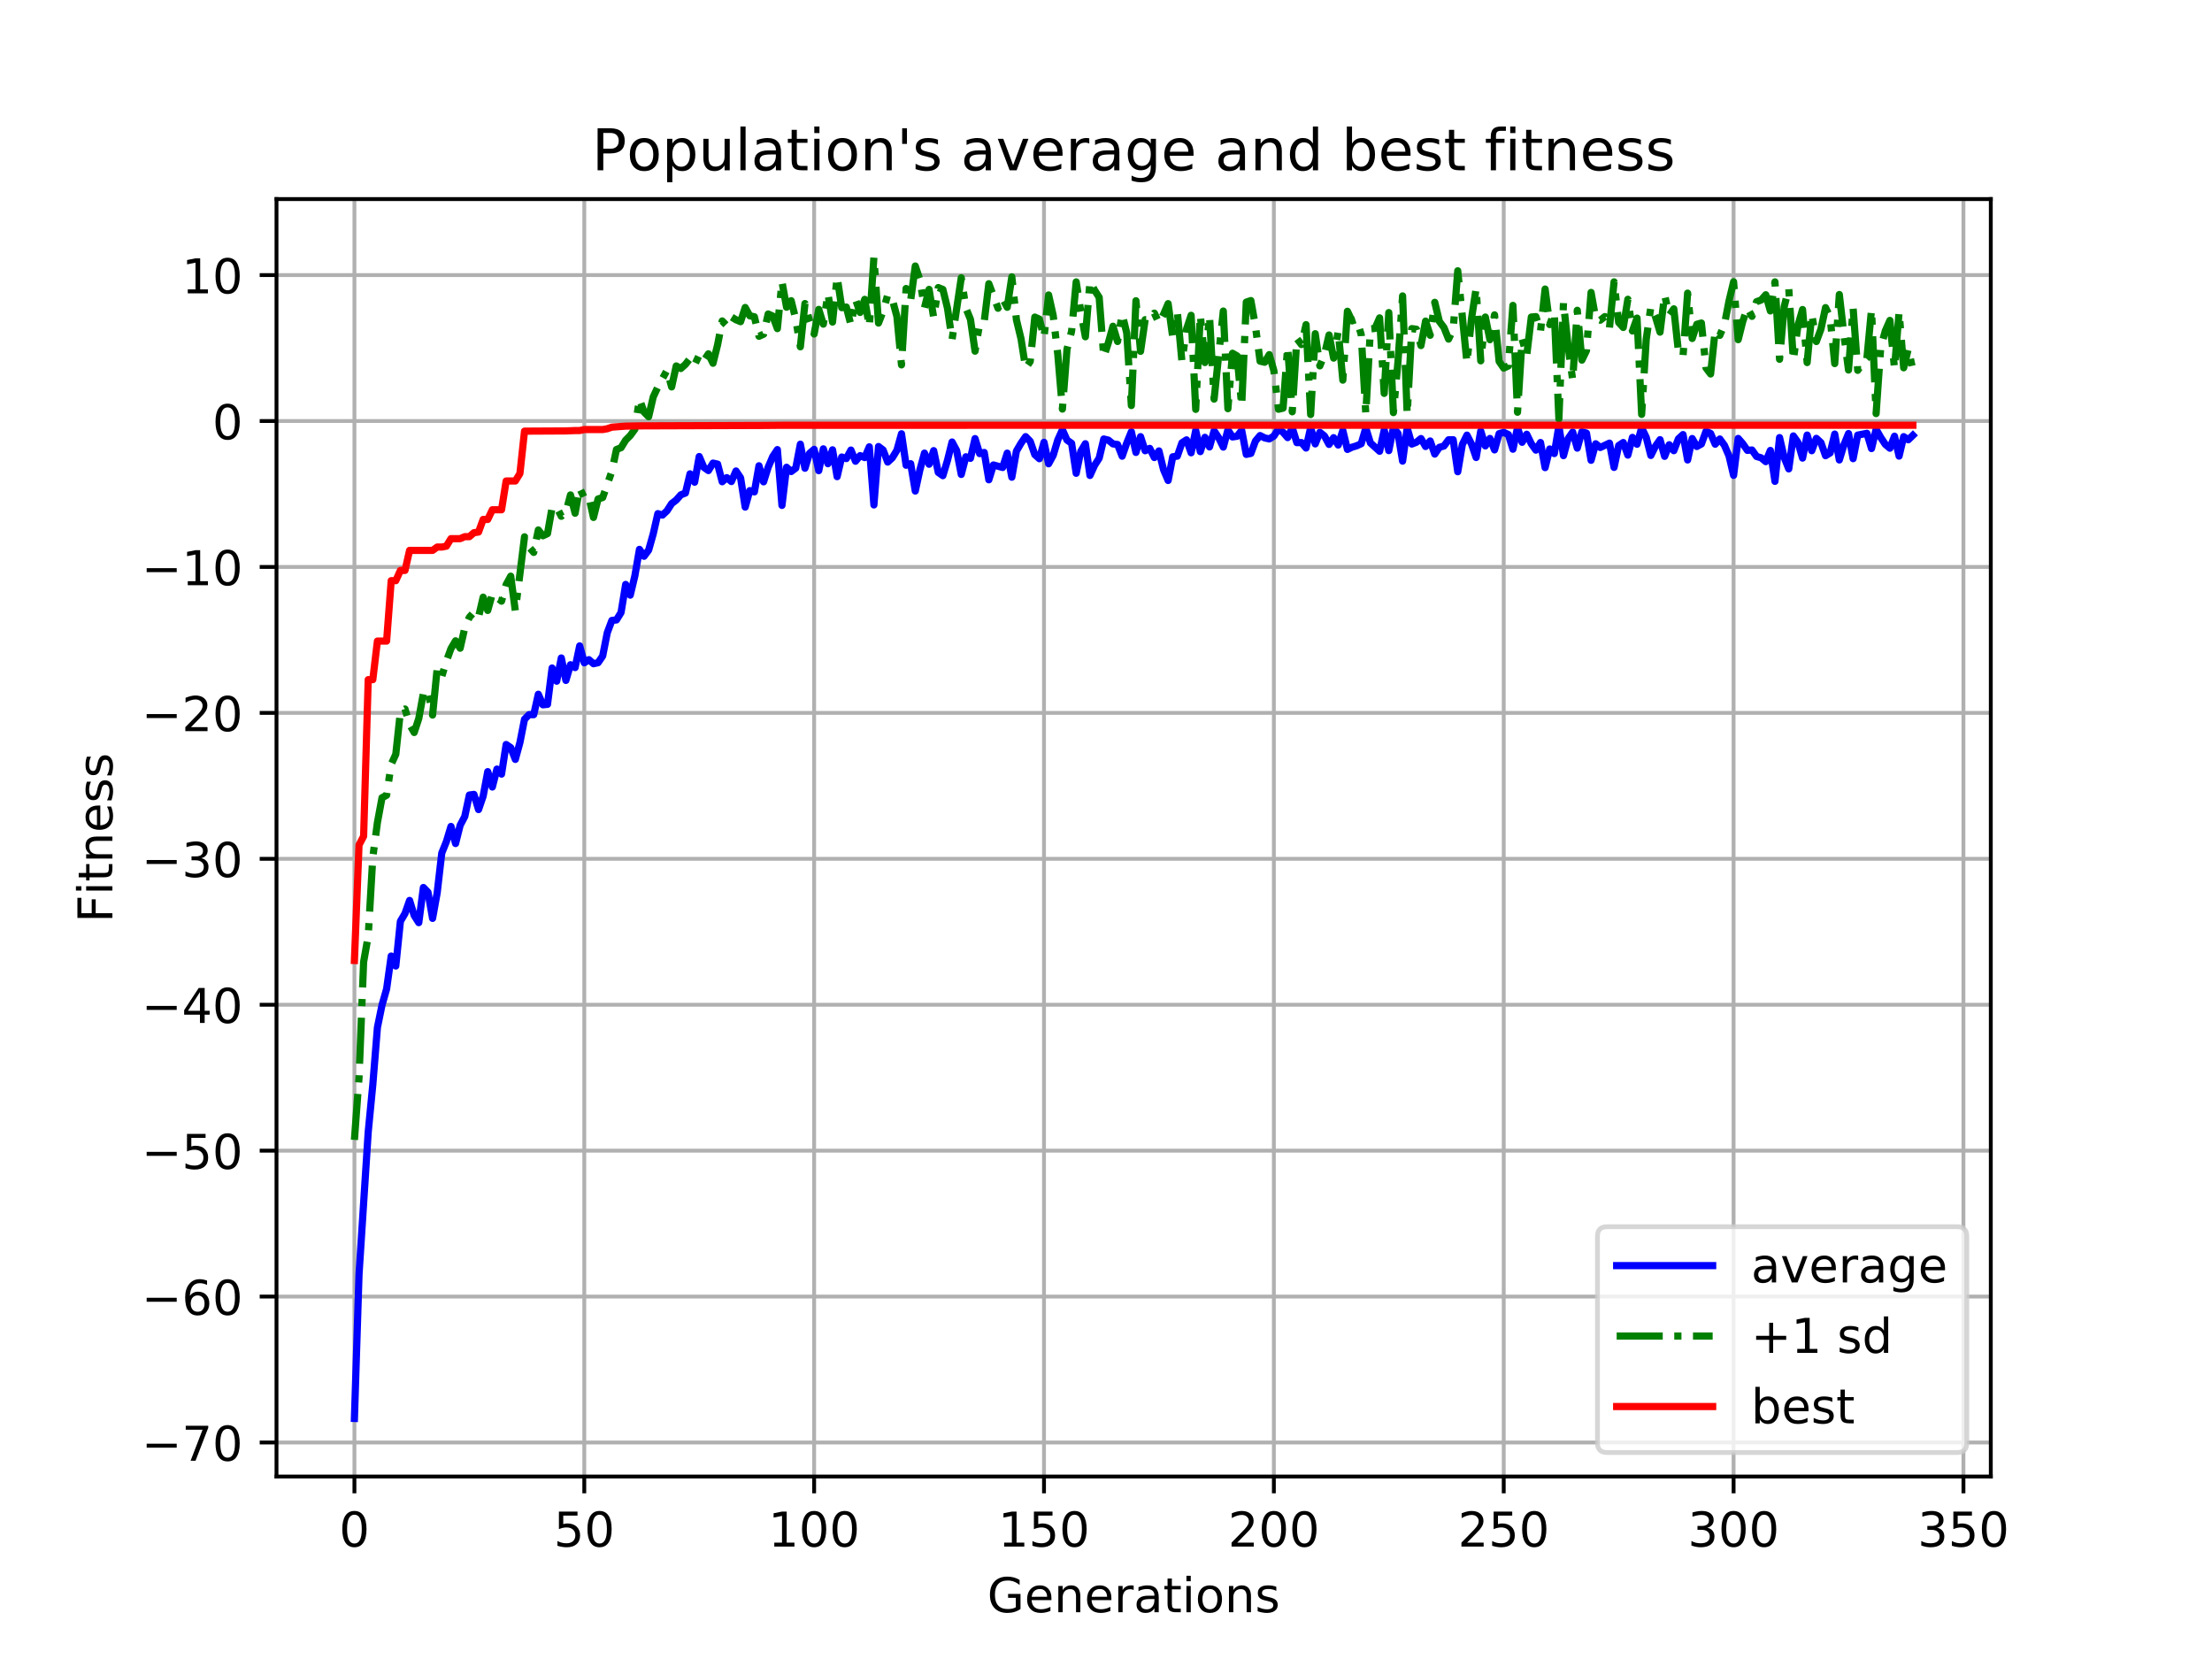 <?xml version="1.0" encoding="utf-8" standalone="no"?>
<!DOCTYPE svg PUBLIC "-//W3C//DTD SVG 1.1//EN"
  "http://www.w3.org/Graphics/SVG/1.1/DTD/svg11.dtd">
<!-- Created with matplotlib (https://matplotlib.org/) -->
<svg height="345.6pt" version="1.1" viewBox="0 0 460.8 345.6" width="460.8pt" xmlns="http://www.w3.org/2000/svg" xmlns:xlink="http://www.w3.org/1999/xlink">
 <defs>
  <style type="text/css">
*{stroke-linecap:butt;stroke-linejoin:round;}
  </style>
 </defs>
 <g id="figure_1">
  <g id="patch_1">
   <path d="M 0 345.6 
L 460.8 345.6 
L 460.8 0 
L 0 0 
z
" style="fill:#ffffff;"/>
  </g>
  <g id="axes_1">
   <g id="patch_2">
    <path d="M 57.6 307.584 
L 414.72 307.584 
L 414.72 41.472 
L 57.6 41.472 
z
" style="fill:#ffffff;"/>
   </g>
   <g id="matplotlib.axis_1">
    <g id="xtick_1">
     <g id="line2d_1">
      <path clip-path="url(#p6c0e54a2d4)" d="M 73.833 307.584 
L 73.833 41.472 
" style="fill:none;stroke:#b0b0b0;stroke-linecap:square;stroke-width:0.8;"/>
     </g>
     <g id="line2d_2">
      <defs>
       <path d="M 0 0 
L 0 3.5 
" id="mc8c4dc950e" style="stroke:#000000;stroke-width:0.8;"/>
      </defs>
      <g>
       <use style="stroke:#000000;stroke-width:0.8;" x="73.833" xlink:href="#mc8c4dc950e" y="307.584"/>
      </g>
     </g>
     <g id="text_1">
      <!-- 0 -->
      <defs>
       <path d="M 31.781 66.406 
Q 24.172 66.406 20.328 58.906 
Q 16.5 51.422 16.5 36.375 
Q 16.5 21.391 20.328 13.891 
Q 24.172 6.391 31.781 6.391 
Q 39.453 6.391 43.281 13.891 
Q 47.125 21.391 47.125 36.375 
Q 47.125 51.422 43.281 58.906 
Q 39.453 66.406 31.781 66.406 
z
M 31.781 74.219 
Q 44.047 74.219 50.516 64.516 
Q 56.984 54.828 56.984 36.375 
Q 56.984 17.969 50.516 8.266 
Q 44.047 -1.422 31.781 -1.422 
Q 19.531 -1.422 13.062 8.266 
Q 6.594 17.969 6.594 36.375 
Q 6.594 54.828 13.062 64.516 
Q 19.531 74.219 31.781 74.219 
z
" id="DejaVuSans-48"/>
      </defs>
      <g transform="translate(70.651 322.182)scale(0.1 -0.1)">
       <use xlink:href="#DejaVuSans-48"/>
      </g>
     </g>
    </g>
    <g id="xtick_2">
     <g id="line2d_3">
      <path clip-path="url(#p6c0e54a2d4)" d="M 121.717 307.584 
L 121.717 41.472 
" style="fill:none;stroke:#b0b0b0;stroke-linecap:square;stroke-width:0.8;"/>
     </g>
     <g id="line2d_4">
      <g>
       <use style="stroke:#000000;stroke-width:0.8;" x="121.717" xlink:href="#mc8c4dc950e" y="307.584"/>
      </g>
     </g>
     <g id="text_2">
      <!-- 50 -->
      <defs>
       <path d="M 10.797 72.906 
L 49.516 72.906 
L 49.516 64.594 
L 19.828 64.594 
L 19.828 46.734 
Q 21.969 47.469 24.109 47.828 
Q 26.266 48.188 28.422 48.188 
Q 40.625 48.188 47.75 41.5 
Q 54.891 34.812 54.891 23.391 
Q 54.891 11.625 47.562 5.094 
Q 40.234 -1.422 26.906 -1.422 
Q 22.312 -1.422 17.547 -0.641 
Q 12.797 0.141 7.719 1.703 
L 7.719 11.625 
Q 12.109 9.234 16.797 8.062 
Q 21.484 6.891 26.703 6.891 
Q 35.156 6.891 40.078 11.328 
Q 45.016 15.766 45.016 23.391 
Q 45.016 31 40.078 35.438 
Q 35.156 39.891 26.703 39.891 
Q 22.75 39.891 18.812 39.016 
Q 14.891 38.141 10.797 36.281 
z
" id="DejaVuSans-53"/>
      </defs>
      <g transform="translate(115.354 322.182)scale(0.1 -0.1)">
       <use xlink:href="#DejaVuSans-53"/>
       <use x="63.623" xlink:href="#DejaVuSans-48"/>
      </g>
     </g>
    </g>
    <g id="xtick_3">
     <g id="line2d_5">
      <path clip-path="url(#p6c0e54a2d4)" d="M 169.601 307.584 
L 169.601 41.472 
" style="fill:none;stroke:#b0b0b0;stroke-linecap:square;stroke-width:0.8;"/>
     </g>
     <g id="line2d_6">
      <g>
       <use style="stroke:#000000;stroke-width:0.8;" x="169.601" xlink:href="#mc8c4dc950e" y="307.584"/>
      </g>
     </g>
     <g id="text_3">
      <!-- 100 -->
      <defs>
       <path d="M 12.406 8.297 
L 28.516 8.297 
L 28.516 63.922 
L 10.984 60.406 
L 10.984 69.391 
L 28.422 72.906 
L 38.281 72.906 
L 38.281 8.297 
L 54.391 8.297 
L 54.391 0 
L 12.406 0 
z
" id="DejaVuSans-49"/>
      </defs>
      <g transform="translate(160.057 322.182)scale(0.1 -0.1)">
       <use xlink:href="#DejaVuSans-49"/>
       <use x="63.623" xlink:href="#DejaVuSans-48"/>
       <use x="127.246" xlink:href="#DejaVuSans-48"/>
      </g>
     </g>
    </g>
    <g id="xtick_4">
     <g id="line2d_7">
      <path clip-path="url(#p6c0e54a2d4)" d="M 217.485 307.584 
L 217.485 41.472 
" style="fill:none;stroke:#b0b0b0;stroke-linecap:square;stroke-width:0.8;"/>
     </g>
     <g id="line2d_8">
      <g>
       <use style="stroke:#000000;stroke-width:0.8;" x="217.485" xlink:href="#mc8c4dc950e" y="307.584"/>
      </g>
     </g>
     <g id="text_4">
      <!-- 150 -->
      <g transform="translate(207.941 322.182)scale(0.1 -0.1)">
       <use xlink:href="#DejaVuSans-49"/>
       <use x="63.623" xlink:href="#DejaVuSans-53"/>
       <use x="127.246" xlink:href="#DejaVuSans-48"/>
      </g>
     </g>
    </g>
    <g id="xtick_5">
     <g id="line2d_9">
      <path clip-path="url(#p6c0e54a2d4)" d="M 265.369 307.584 
L 265.369 41.472 
" style="fill:none;stroke:#b0b0b0;stroke-linecap:square;stroke-width:0.8;"/>
     </g>
     <g id="line2d_10">
      <g>
       <use style="stroke:#000000;stroke-width:0.8;" x="265.369" xlink:href="#mc8c4dc950e" y="307.584"/>
      </g>
     </g>
     <g id="text_5">
      <!-- 200 -->
      <defs>
       <path d="M 19.188 8.297 
L 53.609 8.297 
L 53.609 0 
L 7.328 0 
L 7.328 8.297 
Q 12.938 14.109 22.625 23.891 
Q 32.328 33.688 34.812 36.531 
Q 39.547 41.844 41.422 45.531 
Q 43.312 49.219 43.312 52.781 
Q 43.312 58.594 39.234 62.25 
Q 35.156 65.922 28.609 65.922 
Q 23.969 65.922 18.812 64.312 
Q 13.672 62.703 7.812 59.422 
L 7.812 69.391 
Q 13.766 71.781 18.938 73 
Q 24.125 74.219 28.422 74.219 
Q 39.75 74.219 46.484 68.547 
Q 53.219 62.891 53.219 53.422 
Q 53.219 48.922 51.531 44.891 
Q 49.859 40.875 45.406 35.406 
Q 44.188 33.984 37.641 27.219 
Q 31.109 20.453 19.188 8.297 
z
" id="DejaVuSans-50"/>
      </defs>
      <g transform="translate(255.826 322.182)scale(0.1 -0.1)">
       <use xlink:href="#DejaVuSans-50"/>
       <use x="63.623" xlink:href="#DejaVuSans-48"/>
       <use x="127.246" xlink:href="#DejaVuSans-48"/>
      </g>
     </g>
    </g>
    <g id="xtick_6">
     <g id="line2d_11">
      <path clip-path="url(#p6c0e54a2d4)" d="M 313.253 307.584 
L 313.253 41.472 
" style="fill:none;stroke:#b0b0b0;stroke-linecap:square;stroke-width:0.8;"/>
     </g>
     <g id="line2d_12">
      <g>
       <use style="stroke:#000000;stroke-width:0.8;" x="313.253" xlink:href="#mc8c4dc950e" y="307.584"/>
      </g>
     </g>
     <g id="text_6">
      <!-- 250 -->
      <g transform="translate(303.71 322.182)scale(0.1 -0.1)">
       <use xlink:href="#DejaVuSans-50"/>
       <use x="63.623" xlink:href="#DejaVuSans-53"/>
       <use x="127.246" xlink:href="#DejaVuSans-48"/>
      </g>
     </g>
    </g>
    <g id="xtick_7">
     <g id="line2d_13">
      <path clip-path="url(#p6c0e54a2d4)" d="M 361.138 307.584 
L 361.138 41.472 
" style="fill:none;stroke:#b0b0b0;stroke-linecap:square;stroke-width:0.8;"/>
     </g>
     <g id="line2d_14">
      <g>
       <use style="stroke:#000000;stroke-width:0.8;" x="361.138" xlink:href="#mc8c4dc950e" y="307.584"/>
      </g>
     </g>
     <g id="text_7">
      <!-- 300 -->
      <defs>
       <path d="M 40.578 39.312 
Q 47.656 37.797 51.625 33 
Q 55.609 28.219 55.609 21.188 
Q 55.609 10.406 48.188 4.484 
Q 40.766 -1.422 27.094 -1.422 
Q 22.516 -1.422 17.656 -0.516 
Q 12.797 0.391 7.625 2.203 
L 7.625 11.719 
Q 11.719 9.328 16.594 8.109 
Q 21.484 6.891 26.812 6.891 
Q 36.078 6.891 40.938 10.547 
Q 45.797 14.203 45.797 21.188 
Q 45.797 27.641 41.281 31.266 
Q 36.766 34.906 28.719 34.906 
L 20.219 34.906 
L 20.219 43.016 
L 29.109 43.016 
Q 36.375 43.016 40.234 45.922 
Q 44.094 48.828 44.094 54.297 
Q 44.094 59.906 40.109 62.906 
Q 36.141 65.922 28.719 65.922 
Q 24.656 65.922 20.016 65.031 
Q 15.375 64.156 9.812 62.312 
L 9.812 71.094 
Q 15.438 72.656 20.344 73.438 
Q 25.25 74.219 29.594 74.219 
Q 40.828 74.219 47.359 69.109 
Q 53.906 64.016 53.906 55.328 
Q 53.906 49.266 50.438 45.094 
Q 46.969 40.922 40.578 39.312 
z
" id="DejaVuSans-51"/>
      </defs>
      <g transform="translate(351.594 322.182)scale(0.1 -0.1)">
       <use xlink:href="#DejaVuSans-51"/>
       <use x="63.623" xlink:href="#DejaVuSans-48"/>
       <use x="127.246" xlink:href="#DejaVuSans-48"/>
      </g>
     </g>
    </g>
    <g id="xtick_8">
     <g id="line2d_15">
      <path clip-path="url(#p6c0e54a2d4)" d="M 409.022 307.584 
L 409.022 41.472 
" style="fill:none;stroke:#b0b0b0;stroke-linecap:square;stroke-width:0.8;"/>
     </g>
     <g id="line2d_16">
      <g>
       <use style="stroke:#000000;stroke-width:0.8;" x="409.022" xlink:href="#mc8c4dc950e" y="307.584"/>
      </g>
     </g>
     <g id="text_8">
      <!-- 350 -->
      <g transform="translate(399.478 322.182)scale(0.1 -0.1)">
       <use xlink:href="#DejaVuSans-51"/>
       <use x="63.623" xlink:href="#DejaVuSans-53"/>
       <use x="127.246" xlink:href="#DejaVuSans-48"/>
      </g>
     </g>
    </g>
    <g id="text_9">
     <!-- Generations -->
     <defs>
      <path d="M 59.516 10.406 
L 59.516 29.984 
L 43.406 29.984 
L 43.406 38.094 
L 69.281 38.094 
L 69.281 6.781 
Q 63.578 2.734 56.688 0.656 
Q 49.812 -1.422 42 -1.422 
Q 24.906 -1.422 15.25 8.562 
Q 5.609 18.562 5.609 36.375 
Q 5.609 54.25 15.25 64.234 
Q 24.906 74.219 42 74.219 
Q 49.125 74.219 55.547 72.453 
Q 61.969 70.703 67.391 67.281 
L 67.391 56.781 
Q 61.922 61.422 55.766 63.766 
Q 49.609 66.109 42.828 66.109 
Q 29.438 66.109 22.719 58.641 
Q 16.016 51.172 16.016 36.375 
Q 16.016 21.625 22.719 14.156 
Q 29.438 6.688 42.828 6.688 
Q 48.047 6.688 52.141 7.594 
Q 56.25 8.5 59.516 10.406 
z
" id="DejaVuSans-71"/>
      <path d="M 56.203 29.594 
L 56.203 25.203 
L 14.891 25.203 
Q 15.484 15.922 20.484 11.062 
Q 25.484 6.203 34.422 6.203 
Q 39.594 6.203 44.453 7.469 
Q 49.312 8.734 54.109 11.281 
L 54.109 2.781 
Q 49.266 0.734 44.188 -0.344 
Q 39.109 -1.422 33.891 -1.422 
Q 20.797 -1.422 13.156 6.188 
Q 5.516 13.812 5.516 26.812 
Q 5.516 40.234 12.766 48.109 
Q 20.016 56 32.328 56 
Q 43.359 56 49.781 48.891 
Q 56.203 41.797 56.203 29.594 
z
M 47.219 32.234 
Q 47.125 39.594 43.094 43.984 
Q 39.062 48.391 32.422 48.391 
Q 24.906 48.391 20.391 44.141 
Q 15.875 39.891 15.188 32.172 
z
" id="DejaVuSans-101"/>
      <path d="M 54.891 33.016 
L 54.891 0 
L 45.906 0 
L 45.906 32.719 
Q 45.906 40.484 42.875 44.328 
Q 39.844 48.188 33.797 48.188 
Q 26.516 48.188 22.312 43.547 
Q 18.109 38.922 18.109 30.906 
L 18.109 0 
L 9.078 0 
L 9.078 54.688 
L 18.109 54.688 
L 18.109 46.188 
Q 21.344 51.125 25.703 53.562 
Q 30.078 56 35.797 56 
Q 45.219 56 50.047 50.172 
Q 54.891 44.344 54.891 33.016 
z
" id="DejaVuSans-110"/>
      <path d="M 41.109 46.297 
Q 39.594 47.172 37.812 47.578 
Q 36.031 48 33.891 48 
Q 26.266 48 22.188 43.047 
Q 18.109 38.094 18.109 28.812 
L 18.109 0 
L 9.078 0 
L 9.078 54.688 
L 18.109 54.688 
L 18.109 46.188 
Q 20.953 51.172 25.484 53.578 
Q 30.031 56 36.531 56 
Q 37.453 56 38.578 55.875 
Q 39.703 55.766 41.062 55.516 
z
" id="DejaVuSans-114"/>
      <path d="M 34.281 27.484 
Q 23.391 27.484 19.188 25 
Q 14.984 22.516 14.984 16.5 
Q 14.984 11.719 18.141 8.906 
Q 21.297 6.109 26.703 6.109 
Q 34.188 6.109 38.703 11.406 
Q 43.219 16.703 43.219 25.484 
L 43.219 27.484 
z
M 52.203 31.203 
L 52.203 0 
L 43.219 0 
L 43.219 8.297 
Q 40.141 3.328 35.547 0.953 
Q 30.953 -1.422 24.312 -1.422 
Q 15.922 -1.422 10.953 3.297 
Q 6 8.016 6 15.922 
Q 6 25.141 12.172 29.828 
Q 18.359 34.516 30.609 34.516 
L 43.219 34.516 
L 43.219 35.406 
Q 43.219 41.609 39.141 45 
Q 35.062 48.391 27.688 48.391 
Q 23 48.391 18.547 47.266 
Q 14.109 46.141 10.016 43.891 
L 10.016 52.203 
Q 14.938 54.109 19.578 55.047 
Q 24.219 56 28.609 56 
Q 40.484 56 46.344 49.844 
Q 52.203 43.703 52.203 31.203 
z
" id="DejaVuSans-97"/>
      <path d="M 18.312 70.219 
L 18.312 54.688 
L 36.812 54.688 
L 36.812 47.703 
L 18.312 47.703 
L 18.312 18.016 
Q 18.312 11.328 20.141 9.422 
Q 21.969 7.516 27.594 7.516 
L 36.812 7.516 
L 36.812 0 
L 27.594 0 
Q 17.188 0 13.234 3.875 
Q 9.281 7.766 9.281 18.016 
L 9.281 47.703 
L 2.688 47.703 
L 2.688 54.688 
L 9.281 54.688 
L 9.281 70.219 
z
" id="DejaVuSans-116"/>
      <path d="M 9.422 54.688 
L 18.406 54.688 
L 18.406 0 
L 9.422 0 
z
M 9.422 75.984 
L 18.406 75.984 
L 18.406 64.594 
L 9.422 64.594 
z
" id="DejaVuSans-105"/>
      <path d="M 30.609 48.391 
Q 23.391 48.391 19.188 42.75 
Q 14.984 37.109 14.984 27.297 
Q 14.984 17.484 19.156 11.844 
Q 23.344 6.203 30.609 6.203 
Q 37.797 6.203 41.984 11.859 
Q 46.188 17.531 46.188 27.297 
Q 46.188 37.016 41.984 42.703 
Q 37.797 48.391 30.609 48.391 
z
M 30.609 56 
Q 42.328 56 49.016 48.375 
Q 55.719 40.766 55.719 27.297 
Q 55.719 13.875 49.016 6.219 
Q 42.328 -1.422 30.609 -1.422 
Q 18.844 -1.422 12.172 6.219 
Q 5.516 13.875 5.516 27.297 
Q 5.516 40.766 12.172 48.375 
Q 18.844 56 30.609 56 
z
" id="DejaVuSans-111"/>
      <path d="M 44.281 53.078 
L 44.281 44.578 
Q 40.484 46.531 36.375 47.5 
Q 32.281 48.484 27.875 48.484 
Q 21.188 48.484 17.844 46.438 
Q 14.5 44.391 14.5 40.281 
Q 14.5 37.156 16.891 35.375 
Q 19.281 33.594 26.516 31.984 
L 29.594 31.297 
Q 39.156 29.25 43.188 25.516 
Q 47.219 21.781 47.219 15.094 
Q 47.219 7.469 41.188 3.016 
Q 35.156 -1.422 24.609 -1.422 
Q 20.219 -1.422 15.453 -0.562 
Q 10.688 0.297 5.422 2 
L 5.422 11.281 
Q 10.406 8.688 15.234 7.391 
Q 20.062 6.109 24.812 6.109 
Q 31.156 6.109 34.562 8.281 
Q 37.984 10.453 37.984 14.406 
Q 37.984 18.062 35.516 20.016 
Q 33.062 21.969 24.703 23.781 
L 21.578 24.516 
Q 13.234 26.266 9.516 29.906 
Q 5.812 33.547 5.812 39.891 
Q 5.812 47.609 11.281 51.797 
Q 16.75 56 26.812 56 
Q 31.781 56 36.172 55.266 
Q 40.578 54.547 44.281 53.078 
z
" id="DejaVuSans-115"/>
     </defs>
     <g transform="translate(205.662 335.861)scale(0.1 -0.1)">
      <use xlink:href="#DejaVuSans-71"/>
      <use x="77.49" xlink:href="#DejaVuSans-101"/>
      <use x="139.014" xlink:href="#DejaVuSans-110"/>
      <use x="202.393" xlink:href="#DejaVuSans-101"/>
      <use x="263.916" xlink:href="#DejaVuSans-114"/>
      <use x="305.029" xlink:href="#DejaVuSans-97"/>
      <use x="366.309" xlink:href="#DejaVuSans-116"/>
      <use x="405.518" xlink:href="#DejaVuSans-105"/>
      <use x="433.301" xlink:href="#DejaVuSans-111"/>
      <use x="494.482" xlink:href="#DejaVuSans-110"/>
      <use x="557.861" xlink:href="#DejaVuSans-115"/>
     </g>
    </g>
   </g>
   <g id="matplotlib.axis_2">
    <g id="ytick_1">
     <g id="line2d_17">
      <path clip-path="url(#p6c0e54a2d4)" d="M 57.6 300.499 
L 414.72 300.499 
" style="fill:none;stroke:#b0b0b0;stroke-linecap:square;stroke-width:0.8;"/>
     </g>
     <g id="line2d_18">
      <defs>
       <path d="M 0 0 
L -3.5 0 
" id="md61b2822d6" style="stroke:#000000;stroke-width:0.8;"/>
      </defs>
      <g>
       <use style="stroke:#000000;stroke-width:0.8;" x="57.6" xlink:href="#md61b2822d6" y="300.499"/>
      </g>
     </g>
     <g id="text_10">
      <!-- −70 -->
      <defs>
       <path d="M 10.594 35.5 
L 73.188 35.5 
L 73.188 27.203 
L 10.594 27.203 
z
" id="DejaVuSans-8722"/>
       <path d="M 8.203 72.906 
L 55.078 72.906 
L 55.078 68.703 
L 28.609 0 
L 18.312 0 
L 43.219 64.594 
L 8.203 64.594 
z
" id="DejaVuSans-55"/>
      </defs>
      <g transform="translate(29.495 304.298)scale(0.1 -0.1)">
       <use xlink:href="#DejaVuSans-8722"/>
       <use x="83.789" xlink:href="#DejaVuSans-55"/>
       <use x="147.412" xlink:href="#DejaVuSans-48"/>
      </g>
     </g>
    </g>
    <g id="ytick_2">
     <g id="line2d_19">
      <path clip-path="url(#p6c0e54a2d4)" d="M 57.6 270.1 
L 414.72 270.1 
" style="fill:none;stroke:#b0b0b0;stroke-linecap:square;stroke-width:0.8;"/>
     </g>
     <g id="line2d_20">
      <g>
       <use style="stroke:#000000;stroke-width:0.8;" x="57.6" xlink:href="#md61b2822d6" y="270.1"/>
      </g>
     </g>
     <g id="text_11">
      <!-- −60 -->
      <defs>
       <path d="M 33.016 40.375 
Q 26.375 40.375 22.484 35.828 
Q 18.609 31.297 18.609 23.391 
Q 18.609 15.531 22.484 10.953 
Q 26.375 6.391 33.016 6.391 
Q 39.656 6.391 43.531 10.953 
Q 47.406 15.531 47.406 23.391 
Q 47.406 31.297 43.531 35.828 
Q 39.656 40.375 33.016 40.375 
z
M 52.594 71.297 
L 52.594 62.312 
Q 48.875 64.062 45.094 64.984 
Q 41.312 65.922 37.594 65.922 
Q 27.828 65.922 22.672 59.328 
Q 17.531 52.734 16.797 39.406 
Q 19.672 43.656 24.016 45.922 
Q 28.375 48.188 33.594 48.188 
Q 44.578 48.188 50.953 41.516 
Q 57.328 34.859 57.328 23.391 
Q 57.328 12.156 50.688 5.359 
Q 44.047 -1.422 33.016 -1.422 
Q 20.359 -1.422 13.672 8.266 
Q 6.984 17.969 6.984 36.375 
Q 6.984 53.656 15.188 63.938 
Q 23.391 74.219 37.203 74.219 
Q 40.922 74.219 44.703 73.484 
Q 48.484 72.75 52.594 71.297 
z
" id="DejaVuSans-54"/>
      </defs>
      <g transform="translate(29.495 273.9)scale(0.1 -0.1)">
       <use xlink:href="#DejaVuSans-8722"/>
       <use x="83.789" xlink:href="#DejaVuSans-54"/>
       <use x="147.412" xlink:href="#DejaVuSans-48"/>
      </g>
     </g>
    </g>
    <g id="ytick_3">
     <g id="line2d_21">
      <path clip-path="url(#p6c0e54a2d4)" d="M 57.6 239.702 
L 414.72 239.702 
" style="fill:none;stroke:#b0b0b0;stroke-linecap:square;stroke-width:0.8;"/>
     </g>
     <g id="line2d_22">
      <g>
       <use style="stroke:#000000;stroke-width:0.8;" x="57.6" xlink:href="#md61b2822d6" y="239.702"/>
      </g>
     </g>
     <g id="text_12">
      <!-- −50 -->
      <g transform="translate(29.495 243.501)scale(0.1 -0.1)">
       <use xlink:href="#DejaVuSans-8722"/>
       <use x="83.789" xlink:href="#DejaVuSans-53"/>
       <use x="147.412" xlink:href="#DejaVuSans-48"/>
      </g>
     </g>
    </g>
    <g id="ytick_4">
     <g id="line2d_23">
      <path clip-path="url(#p6c0e54a2d4)" d="M 57.6 209.303 
L 414.72 209.303 
" style="fill:none;stroke:#b0b0b0;stroke-linecap:square;stroke-width:0.8;"/>
     </g>
     <g id="line2d_24">
      <g>
       <use style="stroke:#000000;stroke-width:0.8;" x="57.6" xlink:href="#md61b2822d6" y="209.303"/>
      </g>
     </g>
     <g id="text_13">
      <!-- −40 -->
      <defs>
       <path d="M 37.797 64.312 
L 12.891 25.391 
L 37.797 25.391 
z
M 35.203 72.906 
L 47.609 72.906 
L 47.609 25.391 
L 58.016 25.391 
L 58.016 17.188 
L 47.609 17.188 
L 47.609 0 
L 37.797 0 
L 37.797 17.188 
L 4.891 17.188 
L 4.891 26.703 
z
" id="DejaVuSans-52"/>
      </defs>
      <g transform="translate(29.495 213.102)scale(0.1 -0.1)">
       <use xlink:href="#DejaVuSans-8722"/>
       <use x="83.789" xlink:href="#DejaVuSans-52"/>
       <use x="147.412" xlink:href="#DejaVuSans-48"/>
      </g>
     </g>
    </g>
    <g id="ytick_5">
     <g id="line2d_25">
      <path clip-path="url(#p6c0e54a2d4)" d="M 57.6 178.904 
L 414.72 178.904 
" style="fill:none;stroke:#b0b0b0;stroke-linecap:square;stroke-width:0.8;"/>
     </g>
     <g id="line2d_26">
      <g>
       <use style="stroke:#000000;stroke-width:0.8;" x="57.6" xlink:href="#md61b2822d6" y="178.904"/>
      </g>
     </g>
     <g id="text_14">
      <!-- −30 -->
      <g transform="translate(29.495 182.704)scale(0.1 -0.1)">
       <use xlink:href="#DejaVuSans-8722"/>
       <use x="83.789" xlink:href="#DejaVuSans-51"/>
       <use x="147.412" xlink:href="#DejaVuSans-48"/>
      </g>
     </g>
    </g>
    <g id="ytick_6">
     <g id="line2d_27">
      <path clip-path="url(#p6c0e54a2d4)" d="M 57.6 148.506 
L 414.72 148.506 
" style="fill:none;stroke:#b0b0b0;stroke-linecap:square;stroke-width:0.8;"/>
     </g>
     <g id="line2d_28">
      <g>
       <use style="stroke:#000000;stroke-width:0.8;" x="57.6" xlink:href="#md61b2822d6" y="148.506"/>
      </g>
     </g>
     <g id="text_15">
      <!-- −20 -->
      <g transform="translate(29.495 152.305)scale(0.1 -0.1)">
       <use xlink:href="#DejaVuSans-8722"/>
       <use x="83.789" xlink:href="#DejaVuSans-50"/>
       <use x="147.412" xlink:href="#DejaVuSans-48"/>
      </g>
     </g>
    </g>
    <g id="ytick_7">
     <g id="line2d_29">
      <path clip-path="url(#p6c0e54a2d4)" d="M 57.6 118.107 
L 414.72 118.107 
" style="fill:none;stroke:#b0b0b0;stroke-linecap:square;stroke-width:0.8;"/>
     </g>
     <g id="line2d_30">
      <g>
       <use style="stroke:#000000;stroke-width:0.8;" x="57.6" xlink:href="#md61b2822d6" y="118.107"/>
      </g>
     </g>
     <g id="text_16">
      <!-- −10 -->
      <g transform="translate(29.495 121.906)scale(0.1 -0.1)">
       <use xlink:href="#DejaVuSans-8722"/>
       <use x="83.789" xlink:href="#DejaVuSans-49"/>
       <use x="147.412" xlink:href="#DejaVuSans-48"/>
      </g>
     </g>
    </g>
    <g id="ytick_8">
     <g id="line2d_31">
      <path clip-path="url(#p6c0e54a2d4)" d="M 57.6 87.709 
L 414.72 87.709 
" style="fill:none;stroke:#b0b0b0;stroke-linecap:square;stroke-width:0.8;"/>
     </g>
     <g id="line2d_32">
      <g>
       <use style="stroke:#000000;stroke-width:0.8;" x="57.6" xlink:href="#md61b2822d6" y="87.709"/>
      </g>
     </g>
     <g id="text_17">
      <!-- 0 -->
      <g transform="translate(44.237 91.508)scale(0.1 -0.1)">
       <use xlink:href="#DejaVuSans-48"/>
      </g>
     </g>
    </g>
    <g id="ytick_9">
     <g id="line2d_33">
      <path clip-path="url(#p6c0e54a2d4)" d="M 57.6 57.31 
L 414.72 57.31 
" style="fill:none;stroke:#b0b0b0;stroke-linecap:square;stroke-width:0.8;"/>
     </g>
     <g id="line2d_34">
      <g>
       <use style="stroke:#000000;stroke-width:0.8;" x="57.6" xlink:href="#md61b2822d6" y="57.31"/>
      </g>
     </g>
     <g id="text_18">
      <!-- 10 -->
      <g transform="translate(37.875 61.109)scale(0.1 -0.1)">
       <use xlink:href="#DejaVuSans-49"/>
       <use x="63.623" xlink:href="#DejaVuSans-48"/>
      </g>
     </g>
    </g>
    <g id="text_19">
     <!-- Fitness -->
     <defs>
      <path d="M 9.812 72.906 
L 51.703 72.906 
L 51.703 64.594 
L 19.672 64.594 
L 19.672 43.109 
L 48.578 43.109 
L 48.578 34.812 
L 19.672 34.812 
L 19.672 0 
L 9.812 0 
z
" id="DejaVuSans-70"/>
     </defs>
     <g transform="translate(23.416 192.202)rotate(-90)scale(0.1 -0.1)">
      <use xlink:href="#DejaVuSans-70"/>
      <use x="57.41" xlink:href="#DejaVuSans-105"/>
      <use x="85.193" xlink:href="#DejaVuSans-116"/>
      <use x="124.402" xlink:href="#DejaVuSans-110"/>
      <use x="187.781" xlink:href="#DejaVuSans-101"/>
      <use x="249.305" xlink:href="#DejaVuSans-115"/>
      <use x="301.404" xlink:href="#DejaVuSans-115"/>
     </g>
    </g>
   </g>
   <g id="line2d_35">
    <path clip-path="url(#p6c0e54a2d4)" d="M 73.833 295.488 
L 74.79 265.476 
L 76.706 235.814 
L 77.663 225.97 
L 78.621 214.052 
L 79.579 209.379 
L 80.537 206.018 
L 81.494 199.163 
L 82.452 201.236 
L 83.41 191.923 
L 84.367 190.305 
L 85.325 187.577 
L 86.283 190.707 
L 87.24 192.206 
L 88.198 184.88 
L 89.156 185.875 
L 90.113 191.312 
L 91.071 185.992 
L 92.029 177.703 
L 92.986 175.33 
L 93.944 172.165 
L 94.902 175.722 
L 95.859 171.915 
L 96.817 170.1 
L 97.775 165.62 
L 98.732 165.489 
L 99.69 168.65 
L 100.648 165.847 
L 101.606 160.746 
L 102.563 163.946 
L 103.521 160.213 
L 104.479 161.26 
L 105.436 155.095 
L 106.394 155.746 
L 107.352 158.194 
L 108.309 154.682 
L 109.267 149.83 
L 110.225 148.863 
L 111.182 148.883 
L 112.14 144.628 
L 113.098 146.822 
L 114.055 146.725 
L 115.013 139.157 
L 115.971 141.904 
L 116.928 137.065 
L 117.886 141.74 
L 118.844 138.475 
L 119.802 139.07 
L 120.759 134.547 
L 121.717 138.076 
L 122.675 137.422 
L 123.632 138.265 
L 124.59 138.051 
L 125.548 136.659 
L 126.505 131.808 
L 127.463 129.251 
L 128.421 129.14 
L 129.378 127.589 
L 130.336 121.75 
L 131.294 123.978 
L 132.251 119.972 
L 133.209 114.443 
L 134.167 115.884 
L 135.124 114.6 
L 136.082 111.201 
L 137.04 107.003 
L 137.997 107.307 
L 138.955 106.406 
L 139.913 104.907 
L 140.871 104.17 
L 141.828 103.084 
L 142.786 102.713 
L 143.744 98.708 
L 144.701 100.453 
L 145.659 95.103 
L 146.617 97.349 
L 147.574 98.026 
L 148.532 96.471 
L 149.49 96.684 
L 150.447 100.355 
L 151.405 99.505 
L 152.363 100.311 
L 153.32 98.115 
L 154.278 99.54 
L 155.236 105.635 
L 156.193 102.204 
L 157.151 102.468 
L 158.109 97.028 
L 159.067 100.375 
L 160.024 97.336 
L 160.982 95.097 
L 161.94 93.661 
L 162.897 105.283 
L 163.855 97.339 
L 164.813 98.231 
L 165.77 97.515 
L 166.728 92.532 
L 167.686 97.542 
L 168.643 94.437 
L 169.601 93.612 
L 170.559 98.048 
L 171.516 93.501 
L 172.474 96.6 
L 173.432 93.707 
L 174.389 99.29 
L 175.347 95.206 
L 176.305 95.531 
L 177.262 93.755 
L 178.22 96.084 
L 179.178 94.912 
L 180.136 95.32 
L 181.093 93.082 
L 182.051 105.187 
L 183.009 93.018 
L 183.966 93.743 
L 184.924 96.259 
L 185.882 95.371 
L 186.839 93.804 
L 187.797 90.36 
L 188.755 96.918 
L 189.712 96.598 
L 190.67 102.291 
L 191.628 97.883 
L 192.585 94.39 
L 193.543 96.713 
L 194.501 93.877 
L 195.458 98.409 
L 196.416 99.09 
L 197.374 95.909 
L 198.332 92.078 
L 199.289 93.863 
L 200.247 98.833 
L 201.205 95.157 
L 202.162 95.477 
L 203.12 91.368 
L 204.078 94.497 
L 205.035 94.255 
L 205.993 99.947 
L 206.951 96.858 
L 208.866 97.387 
L 209.824 94.397 
L 210.781 99.411 
L 211.739 93.967 
L 212.697 92.326 
L 213.654 90.958 
L 214.612 91.935 
L 215.57 94.71 
L 216.527 95.56 
L 217.485 92.14 
L 218.443 96.613 
L 219.401 94.85 
L 220.358 91.646 
L 221.316 89.531 
L 222.274 91.668 
L 223.231 92.348 
L 224.189 98.594 
L 225.147 94.032 
L 226.104 92.435 
L 227.062 99.049 
L 228.02 96.946 
L 228.977 95.44 
L 229.935 91.452 
L 230.893 91.686 
L 231.85 92.471 
L 232.808 92.6 
L 233.766 95.035 
L 234.723 92.296 
L 235.681 89.943 
L 236.639 94.249 
L 237.597 90.964 
L 238.554 93.896 
L 239.512 93.409 
L 240.47 95.314 
L 241.427 93.935 
L 242.385 97.841 
L 243.343 100.092 
L 244.3 95.157 
L 245.258 95.019 
L 246.216 92.254 
L 247.173 91.632 
L 248.131 94.323 
L 249.089 89.68 
L 250.046 94.079 
L 251.004 91.104 
L 251.962 93.104 
L 252.919 89.75 
L 253.877 91.199 
L 254.835 93.139 
L 255.793 89.566 
L 256.75 91.025 
L 257.708 90.882 
L 258.666 89.646 
L 259.623 94.658 
L 260.581 94.45 
L 261.539 91.866 
L 262.496 90.734 
L 263.454 91.221 
L 264.412 91.437 
L 265.369 90.844 
L 266.327 89.374 
L 267.285 90.057 
L 268.242 91.16 
L 269.2 89.126 
L 270.158 92.209 
L 271.115 92.187 
L 272.073 93.334 
L 273.031 89.088 
L 273.988 92.473 
L 274.946 90.058 
L 275.904 90.816 
L 276.862 92.578 
L 277.819 91.177 
L 278.777 92.708 
L 279.735 89.688 
L 280.692 93.62 
L 281.65 93.16 
L 282.608 92.871 
L 283.565 92.434 
L 284.523 89.167 
L 285.481 92.267 
L 287.396 94.005 
L 288.354 89.593 
L 289.311 93.869 
L 290.269 89.1 
L 291.227 90.296 
L 292.184 96.058 
L 293.142 89.184 
L 294.1 92.507 
L 295.058 92.129 
L 296.015 91.358 
L 296.973 93.016 
L 297.931 91.864 
L 298.888 94.594 
L 299.846 93.185 
L 300.804 92.909 
L 301.761 91.618 
L 302.719 91.603 
L 303.677 98.27 
L 304.634 92.596 
L 305.592 90.645 
L 306.55 92.529 
L 307.507 95.304 
L 308.465 89.795 
L 309.423 92.89 
L 310.38 91.337 
L 311.338 93.72 
L 312.296 90.338 
L 313.253 90.077 
L 314.211 90.519 
L 315.169 93.58 
L 316.127 89.091 
L 317.084 92.136 
L 318.042 90.466 
L 319 92.439 
L 319.957 93.77 
L 320.915 92.184 
L 321.873 97.417 
L 322.83 93.533 
L 323.788 94.488 
L 324.746 88.74 
L 325.703 94.92 
L 326.661 91.38 
L 327.619 90.006 
L 328.576 93.352 
L 329.534 89.941 
L 330.492 90.234 
L 331.449 95.887 
L 332.407 92.448 
L 333.365 93.222 
L 335.28 92.311 
L 336.238 97.368 
L 337.196 92.818 
L 338.153 92.186 
L 339.111 94.81 
L 340.069 91.116 
L 341.026 92.545 
L 341.984 89.131 
L 342.942 91.118 
L 343.899 94.88 
L 344.857 92.96 
L 345.815 91.592 
L 346.772 95.067 
L 347.73 92.646 
L 348.688 93.883 
L 349.645 91.411 
L 350.603 90.53 
L 351.561 95.818 
L 352.518 91.353 
L 353.476 93.014 
L 354.434 92.488 
L 355.392 89.845 
L 356.349 90.292 
L 357.307 92.534 
L 358.265 91.454 
L 359.222 92.75 
L 360.18 94.968 
L 361.138 99.026 
L 362.095 91.331 
L 363.053 92.425 
L 364.011 93.819 
L 364.968 93.741 
L 365.926 95.092 
L 366.884 95.368 
L 367.841 96.169 
L 368.799 93.835 
L 369.757 100.274 
L 370.714 91.156 
L 371.672 95.279 
L 372.63 97.675 
L 373.588 90.812 
L 374.545 92.158 
L 375.503 95.428 
L 376.461 90.632 
L 377.418 93.893 
L 378.376 91.318 
L 379.334 92.207 
L 380.291 94.933 
L 381.249 94.349 
L 382.207 90.427 
L 383.164 95.816 
L 384.122 92.681 
L 385.08 90.317 
L 386.037 95.55 
L 386.995 90.639 
L 388.91 90.268 
L 389.868 93.445 
L 390.826 89.429 
L 391.783 91.113 
L 392.741 92.565 
L 393.699 93.374 
L 394.657 90.868 
L 395.614 95.018 
L 396.572 90.964 
L 397.53 91.615 
L 398.487 90.687 
L 398.487 90.687 
" style="fill:none;stroke:#0000ff;stroke-linecap:square;stroke-width:1.5;"/>
   </g>
   <g id="line2d_36">
    <path clip-path="url(#p6c0e54a2d4)" d="M 73.833 237.456 
L 74.79 224.504 
L 75.748 200.395 
L 76.706 194.991 
L 77.663 178.572 
L 78.621 171.357 
L 79.579 166.179 
L 80.537 165.66 
L 81.494 159.226 
L 82.452 157.123 
L 83.41 148.266 
L 84.367 147.695 
L 85.325 150.916 
L 86.283 152.59 
L 87.24 149.678 
L 88.198 144.427 
L 89.156 143.845 
L 90.113 148.961 
L 91.071 139.276 
L 92.029 140.927 
L 92.986 137.751 
L 93.944 135.112 
L 94.902 133.49 
L 95.859 135.036 
L 96.817 130.824 
L 97.775 128.598 
L 98.732 127.512 
L 99.69 128.532 
L 100.648 124.401 
L 101.606 127.162 
L 102.563 123.704 
L 104.479 125.235 
L 105.436 121.793 
L 106.394 120.024 
L 107.352 127.252 
L 109.267 111.825 
L 110.225 113.98 
L 111.182 115.077 
L 112.14 110.401 
L 113.098 111.611 
L 114.055 111.157 
L 115.013 105.719 
L 115.971 105.656 
L 116.928 107.551 
L 117.886 106.714 
L 118.844 103.101 
L 119.802 106.914 
L 120.759 101.713 
L 121.717 103.708 
L 122.675 103.497 
L 123.632 107.792 
L 124.59 103.945 
L 125.548 103.649 
L 127.463 98.182 
L 128.421 93.642 
L 129.378 93.259 
L 130.336 91.693 
L 131.294 90.734 
L 132.251 89.429 
L 133.209 83.122 
L 134.167 85.836 
L 135.124 86.813 
L 136.082 82.682 
L 137.04 80.629 
L 138.955 77.13 
L 139.913 80.605 
L 140.871 76.23 
L 141.828 76.769 
L 142.786 75.907 
L 143.744 74.687 
L 144.701 76.011 
L 145.659 73.97 
L 146.617 75.154 
L 147.574 73.706 
L 148.532 75.671 
L 149.49 71.823 
L 150.447 66.86 
L 151.405 67.841 
L 152.363 66.023 
L 153.32 66.611 
L 154.278 67.011 
L 155.236 64.054 
L 156.193 65.789 
L 157.151 65.987 
L 158.109 70.052 
L 159.067 69.626 
L 160.024 65.407 
L 160.982 65.842 
L 161.94 68.454 
L 162.897 58.678 
L 163.855 64.003 
L 164.813 62.64 
L 165.77 66.483 
L 166.728 72.243 
L 167.686 63.234 
L 168.643 66.846 
L 169.601 69.574 
L 170.559 64.453 
L 171.516 67.523 
L 172.474 61.166 
L 173.432 67.094 
L 174.389 57.672 
L 175.347 64.092 
L 176.305 63.965 
L 177.262 67.701 
L 178.22 62.404 
L 179.178 65.095 
L 180.136 62.36 
L 181.093 68.015 
L 182.051 53.568 
L 183.009 67.299 
L 183.966 64.825 
L 184.924 61.432 
L 185.882 62.374 
L 186.839 65.922 
L 187.797 76.013 
L 188.755 60.099 
L 189.712 62.519 
L 190.67 55.412 
L 191.628 58.279 
L 192.585 64.124 
L 193.543 60.284 
L 194.501 66.138 
L 195.458 59.904 
L 196.416 60.297 
L 197.374 64.183 
L 198.332 70.726 
L 200.247 57.861 
L 201.205 64.164 
L 202.162 66.526 
L 203.12 73.158 
L 204.078 67.466 
L 205.035 66.949 
L 205.993 59.102 
L 207.908 64.215 
L 208.866 62.208 
L 209.824 64.015 
L 210.781 57.676 
L 211.739 66.606 
L 212.697 70.575 
L 213.654 76.677 
L 214.612 75.304 
L 215.57 66.054 
L 216.527 66.485 
L 217.485 70.314 
L 218.443 61.443 
L 219.401 65.738 
L 220.358 73.832 
L 221.316 85.219 
L 222.274 72.762 
L 223.231 68.999 
L 224.189 58.726 
L 225.147 64.886 
L 226.104 70.158 
L 227.062 58.656 
L 228.02 60.449 
L 228.977 61.943 
L 229.935 74.351 
L 230.893 71.389 
L 231.85 67.96 
L 232.808 71.138 
L 233.766 65.444 
L 234.723 69.373 
L 235.681 84.483 
L 236.639 62.65 
L 237.597 73.191 
L 238.554 66.593 
L 239.512 66.63 
L 240.47 65.229 
L 241.427 67.294 
L 242.385 65.485 
L 243.343 63.252 
L 244.3 70.226 
L 245.258 64.912 
L 246.216 75.282 
L 247.173 68.576 
L 248.131 65.682 
L 249.089 85.28 
L 250.046 65.646 
L 251.004 75.527 
L 251.962 65.817 
L 252.919 83.142 
L 254.835 64.794 
L 255.793 85.141 
L 256.75 73.588 
L 257.708 74.144 
L 258.666 84.531 
L 259.623 62.937 
L 260.581 62.612 
L 261.539 68.043 
L 262.496 75.238 
L 263.454 75.466 
L 264.412 73.873 
L 265.369 77.209 
L 266.327 85.254 
L 267.285 85.025 
L 268.242 72.267 
L 269.2 85.782 
L 270.158 70.525 
L 271.115 71.777 
L 272.073 67.632 
L 273.031 86.352 
L 273.988 69.512 
L 274.946 76.217 
L 275.904 73.858 
L 276.862 69.78 
L 277.819 74.602 
L 278.777 69.003 
L 279.735 79.191 
L 280.692 64.839 
L 281.65 66.851 
L 282.608 66.538 
L 283.565 69.694 
L 284.523 86.243 
L 285.481 68.514 
L 286.438 68.418 
L 287.396 66.22 
L 288.354 81.951 
L 289.311 65.113 
L 290.269 85.952 
L 291.227 75.278 
L 292.184 61.645 
L 293.142 86.327 
L 294.1 68.455 
L 295.058 68.584 
L 296.015 71.989 
L 296.973 66.89 
L 297.931 69.846 
L 298.888 62.978 
L 299.846 66.955 
L 300.804 68.231 
L 301.761 70.641 
L 302.719 68.629 
L 303.677 56.41 
L 305.592 75.554 
L 306.55 66.3 
L 307.507 60.071 
L 308.465 75.165 
L 309.423 66.047 
L 310.38 70.768 
L 311.338 65.591 
L 312.296 75.284 
L 313.253 76.686 
L 314.211 76.23 
L 315.169 63.618 
L 316.127 85.877 
L 317.084 70.588 
L 318.042 74.074 
L 319 66.042 
L 319.957 65.959 
L 320.915 69.001 
L 321.873 60.213 
L 322.83 67.613 
L 323.788 65.135 
L 324.746 87.264 
L 325.703 63.056 
L 326.661 72.117 
L 327.619 79.169 
L 328.576 64.638 
L 329.534 75.023 
L 330.492 73.033 
L 331.449 60.917 
L 332.407 66.309 
L 333.365 66.702 
L 334.323 65.953 
L 335.28 68.298 
L 336.238 58.717 
L 337.196 67.167 
L 338.153 68.218 
L 339.111 62.343 
L 340.069 68.953 
L 341.026 66.268 
L 341.984 86.322 
L 342.942 70.66 
L 343.899 63.932 
L 344.857 65.965 
L 345.815 69.191 
L 346.772 61.462 
L 347.73 65.663 
L 348.688 64.338 
L 349.645 73.249 
L 350.603 74.18 
L 351.561 61.066 
L 352.518 70.516 
L 353.476 67.556 
L 354.434 67.289 
L 355.392 76.638 
L 356.349 77.904 
L 357.307 68.817 
L 358.265 69.862 
L 359.222 67.625 
L 360.18 62.712 
L 361.138 58.701 
L 362.095 70.76 
L 363.053 66.947 
L 364.011 64.155 
L 364.968 65.902 
L 365.926 62.846 
L 366.884 62.498 
L 367.841 61.405 
L 368.799 64.777 
L 369.757 58.717 
L 370.714 74.848 
L 371.672 63.922 
L 372.63 60.071 
L 373.588 75.037 
L 374.545 67.801 
L 375.503 64.481 
L 376.461 75.529 
L 377.418 65.441 
L 378.376 71.147 
L 379.334 68.558 
L 380.291 64.081 
L 381.249 66.088 
L 382.207 75.743 
L 383.164 61.354 
L 384.122 69.72 
L 385.08 77.08 
L 386.037 64.169 
L 386.995 77.149 
L 387.953 75.737 
L 388.91 74.631 
L 389.868 64.486 
L 390.826 86.159 
L 391.783 72.441 
L 392.741 68.93 
L 393.699 66.746 
L 394.657 76.757 
L 395.614 64.99 
L 396.572 76.618 
L 397.53 72.682 
L 398.487 77.06 
L 398.487 77.06 
" style="fill:none;stroke:#008000;stroke-dasharray:9.6,2.4,1.5,2.4;stroke-dashoffset:0;stroke-width:1.5;"/>
   </g>
   <g id="line2d_37">
    <path clip-path="url(#p6c0e54a2d4)" d="M 73.833 200.086 
L 74.79 176.023 
L 75.748 174.212 
L 76.706 141.582 
L 77.663 141.582 
L 78.621 133.548 
L 80.537 133.548 
L 81.494 120.968 
L 82.452 120.968 
L 83.41 118.832 
L 84.367 118.832 
L 85.325 114.655 
L 90.113 114.655 
L 91.071 113.964 
L 92.029 113.964 
L 92.986 113.776 
L 93.944 112.21 
L 95.859 112.21 
L 96.817 111.798 
L 97.775 111.798 
L 98.732 110.971 
L 99.69 110.835 
L 100.648 108.21 
L 101.606 108.21 
L 102.563 106.195 
L 104.479 106.195 
L 105.436 100.202 
L 107.352 100.202 
L 108.309 98.645 
L 109.267 89.815 
L 117.886 89.769 
L 119.802 89.692 
L 120.759 89.692 
L 121.717 89.484 
L 125.548 89.484 
L 126.505 89.313 
L 127.463 88.981 
L 130.336 88.77 
L 133.209 88.715 
L 159.067 88.626 
L 162.897 88.591 
L 398.487 88.583 
L 398.487 88.583 
" style="fill:none;stroke:#ff0000;stroke-linecap:square;stroke-width:1.5;"/>
   </g>
   <g id="patch_3">
    <path d="M 57.6 307.584 
L 57.6 41.472 
" style="fill:none;stroke:#000000;stroke-linecap:square;stroke-linejoin:miter;stroke-width:0.8;"/>
   </g>
   <g id="patch_4">
    <path d="M 414.72 307.584 
L 414.72 41.472 
" style="fill:none;stroke:#000000;stroke-linecap:square;stroke-linejoin:miter;stroke-width:0.8;"/>
   </g>
   <g id="patch_5">
    <path d="M 57.6 307.584 
L 414.72 307.584 
" style="fill:none;stroke:#000000;stroke-linecap:square;stroke-linejoin:miter;stroke-width:0.8;"/>
   </g>
   <g id="patch_6">
    <path d="M 57.6 41.472 
L 414.72 41.472 
" style="fill:none;stroke:#000000;stroke-linecap:square;stroke-linejoin:miter;stroke-width:0.8;"/>
   </g>
   <g id="text_20">
    <!-- Population's average and best fitness -->
    <defs>
     <path d="M 19.672 64.797 
L 19.672 37.406 
L 32.078 37.406 
Q 38.969 37.406 42.719 40.969 
Q 46.484 44.531 46.484 51.125 
Q 46.484 57.672 42.719 61.234 
Q 38.969 64.797 32.078 64.797 
z
M 9.812 72.906 
L 32.078 72.906 
Q 44.344 72.906 50.609 67.359 
Q 56.891 61.812 56.891 51.125 
Q 56.891 40.328 50.609 34.812 
Q 44.344 29.297 32.078 29.297 
L 19.672 29.297 
L 19.672 0 
L 9.812 0 
z
" id="DejaVuSans-80"/>
     <path d="M 18.109 8.203 
L 18.109 -20.797 
L 9.078 -20.797 
L 9.078 54.688 
L 18.109 54.688 
L 18.109 46.391 
Q 20.953 51.266 25.266 53.625 
Q 29.594 56 35.594 56 
Q 45.562 56 51.781 48.094 
Q 58.016 40.188 58.016 27.297 
Q 58.016 14.406 51.781 6.484 
Q 45.562 -1.422 35.594 -1.422 
Q 29.594 -1.422 25.266 0.953 
Q 20.953 3.328 18.109 8.203 
z
M 48.688 27.297 
Q 48.688 37.203 44.609 42.844 
Q 40.531 48.484 33.406 48.484 
Q 26.266 48.484 22.188 42.844 
Q 18.109 37.203 18.109 27.297 
Q 18.109 17.391 22.188 11.75 
Q 26.266 6.109 33.406 6.109 
Q 40.531 6.109 44.609 11.75 
Q 48.688 17.391 48.688 27.297 
z
" id="DejaVuSans-112"/>
     <path d="M 8.5 21.578 
L 8.5 54.688 
L 17.484 54.688 
L 17.484 21.922 
Q 17.484 14.156 20.5 10.266 
Q 23.531 6.391 29.594 6.391 
Q 36.859 6.391 41.078 11.031 
Q 45.312 15.672 45.312 23.688 
L 45.312 54.688 
L 54.297 54.688 
L 54.297 0 
L 45.312 0 
L 45.312 8.406 
Q 42.047 3.422 37.719 1 
Q 33.406 -1.422 27.688 -1.422 
Q 18.266 -1.422 13.375 4.438 
Q 8.5 10.297 8.5 21.578 
z
M 31.109 56 
z
" id="DejaVuSans-117"/>
     <path d="M 9.422 75.984 
L 18.406 75.984 
L 18.406 0 
L 9.422 0 
z
" id="DejaVuSans-108"/>
     <path d="M 17.922 72.906 
L 17.922 45.797 
L 9.625 45.797 
L 9.625 72.906 
z
" id="DejaVuSans-39"/>
     <path id="DejaVuSans-32"/>
     <path d="M 2.984 54.688 
L 12.5 54.688 
L 29.594 8.797 
L 46.688 54.688 
L 56.203 54.688 
L 35.688 0 
L 23.484 0 
z
" id="DejaVuSans-118"/>
     <path d="M 45.406 27.984 
Q 45.406 37.75 41.375 43.109 
Q 37.359 48.484 30.078 48.484 
Q 22.859 48.484 18.828 43.109 
Q 14.797 37.75 14.797 27.984 
Q 14.797 18.266 18.828 12.891 
Q 22.859 7.516 30.078 7.516 
Q 37.359 7.516 41.375 12.891 
Q 45.406 18.266 45.406 27.984 
z
M 54.391 6.781 
Q 54.391 -7.172 48.188 -13.984 
Q 42 -20.797 29.203 -20.797 
Q 24.469 -20.797 20.266 -20.094 
Q 16.062 -19.391 12.109 -17.922 
L 12.109 -9.188 
Q 16.062 -11.328 19.922 -12.344 
Q 23.781 -13.375 27.781 -13.375 
Q 36.625 -13.375 41.016 -8.766 
Q 45.406 -4.156 45.406 5.172 
L 45.406 9.625 
Q 42.625 4.781 38.281 2.391 
Q 33.938 0 27.875 0 
Q 17.828 0 11.672 7.656 
Q 5.516 15.328 5.516 27.984 
Q 5.516 40.672 11.672 48.328 
Q 17.828 56 27.875 56 
Q 33.938 56 38.281 53.609 
Q 42.625 51.219 45.406 46.391 
L 45.406 54.688 
L 54.391 54.688 
z
" id="DejaVuSans-103"/>
     <path d="M 45.406 46.391 
L 45.406 75.984 
L 54.391 75.984 
L 54.391 0 
L 45.406 0 
L 45.406 8.203 
Q 42.578 3.328 38.25 0.953 
Q 33.938 -1.422 27.875 -1.422 
Q 17.969 -1.422 11.734 6.484 
Q 5.516 14.406 5.516 27.297 
Q 5.516 40.188 11.734 48.094 
Q 17.969 56 27.875 56 
Q 33.938 56 38.25 53.625 
Q 42.578 51.266 45.406 46.391 
z
M 14.797 27.297 
Q 14.797 17.391 18.875 11.75 
Q 22.953 6.109 30.078 6.109 
Q 37.203 6.109 41.297 11.75 
Q 45.406 17.391 45.406 27.297 
Q 45.406 37.203 41.297 42.844 
Q 37.203 48.484 30.078 48.484 
Q 22.953 48.484 18.875 42.844 
Q 14.797 37.203 14.797 27.297 
z
" id="DejaVuSans-100"/>
     <path d="M 48.688 27.297 
Q 48.688 37.203 44.609 42.844 
Q 40.531 48.484 33.406 48.484 
Q 26.266 48.484 22.188 42.844 
Q 18.109 37.203 18.109 27.297 
Q 18.109 17.391 22.188 11.75 
Q 26.266 6.109 33.406 6.109 
Q 40.531 6.109 44.609 11.75 
Q 48.688 17.391 48.688 27.297 
z
M 18.109 46.391 
Q 20.953 51.266 25.266 53.625 
Q 29.594 56 35.594 56 
Q 45.562 56 51.781 48.094 
Q 58.016 40.188 58.016 27.297 
Q 58.016 14.406 51.781 6.484 
Q 45.562 -1.422 35.594 -1.422 
Q 29.594 -1.422 25.266 0.953 
Q 20.953 3.328 18.109 8.203 
L 18.109 0 
L 9.078 0 
L 9.078 75.984 
L 18.109 75.984 
z
" id="DejaVuSans-98"/>
     <path d="M 37.109 75.984 
L 37.109 68.5 
L 28.516 68.5 
Q 23.688 68.5 21.797 66.547 
Q 19.922 64.594 19.922 59.516 
L 19.922 54.688 
L 34.719 54.688 
L 34.719 47.703 
L 19.922 47.703 
L 19.922 0 
L 10.891 0 
L 10.891 47.703 
L 2.297 47.703 
L 2.297 54.688 
L 10.891 54.688 
L 10.891 58.5 
Q 10.891 67.625 15.141 71.797 
Q 19.391 75.984 28.609 75.984 
z
" id="DejaVuSans-102"/>
    </defs>
    <g transform="translate(123.315 35.472)scale(0.12 -0.12)">
     <use xlink:href="#DejaVuSans-80"/>
     <use x="60.256" xlink:href="#DejaVuSans-111"/>
     <use x="121.438" xlink:href="#DejaVuSans-112"/>
     <use x="184.914" xlink:href="#DejaVuSans-117"/>
     <use x="248.293" xlink:href="#DejaVuSans-108"/>
     <use x="276.076" xlink:href="#DejaVuSans-97"/>
     <use x="337.355" xlink:href="#DejaVuSans-116"/>
     <use x="376.564" xlink:href="#DejaVuSans-105"/>
     <use x="404.348" xlink:href="#DejaVuSans-111"/>
     <use x="465.529" xlink:href="#DejaVuSans-110"/>
     <use x="528.908" xlink:href="#DejaVuSans-39"/>
     <use x="556.398" xlink:href="#DejaVuSans-115"/>
     <use x="608.498" xlink:href="#DejaVuSans-32"/>
     <use x="640.285" xlink:href="#DejaVuSans-97"/>
     <use x="701.564" xlink:href="#DejaVuSans-118"/>
     <use x="760.744" xlink:href="#DejaVuSans-101"/>
     <use x="822.268" xlink:href="#DejaVuSans-114"/>
     <use x="863.381" xlink:href="#DejaVuSans-97"/>
     <use x="924.66" xlink:href="#DejaVuSans-103"/>
     <use x="988.137" xlink:href="#DejaVuSans-101"/>
     <use x="1049.66" xlink:href="#DejaVuSans-32"/>
     <use x="1081.447" xlink:href="#DejaVuSans-97"/>
     <use x="1142.727" xlink:href="#DejaVuSans-110"/>
     <use x="1206.105" xlink:href="#DejaVuSans-100"/>
     <use x="1269.582" xlink:href="#DejaVuSans-32"/>
     <use x="1301.369" xlink:href="#DejaVuSans-98"/>
     <use x="1364.846" xlink:href="#DejaVuSans-101"/>
     <use x="1426.369" xlink:href="#DejaVuSans-115"/>
     <use x="1478.469" xlink:href="#DejaVuSans-116"/>
     <use x="1517.678" xlink:href="#DejaVuSans-32"/>
     <use x="1549.465" xlink:href="#DejaVuSans-102"/>
     <use x="1584.67" xlink:href="#DejaVuSans-105"/>
     <use x="1612.453" xlink:href="#DejaVuSans-116"/>
     <use x="1651.662" xlink:href="#DejaVuSans-110"/>
     <use x="1715.041" xlink:href="#DejaVuSans-101"/>
     <use x="1776.564" xlink:href="#DejaVuSans-115"/>
     <use x="1828.664" xlink:href="#DejaVuSans-115"/>
    </g>
   </g>
   <g id="legend_1">
    <g id="patch_7">
     <path d="M 334.779 302.584 
L 407.72 302.584 
Q 409.72 302.584 409.72 300.584 
L 409.72 257.55 
Q 409.72 255.55 407.72 255.55 
L 334.779 255.55 
Q 332.779 255.55 332.779 257.55 
L 332.779 300.584 
Q 332.779 302.584 334.779 302.584 
z
" style="fill:#ffffff;opacity:0.8;stroke:#cccccc;stroke-linejoin:miter;"/>
    </g>
    <g id="line2d_38">
     <path d="M 336.779 263.648 
L 356.779 263.648 
" style="fill:none;stroke:#0000ff;stroke-linecap:square;stroke-width:1.5;"/>
    </g>
    <g id="line2d_39"/>
    <g id="text_21">
     <!-- average -->
     <g transform="translate(364.779 267.148)scale(0.1 -0.1)">
      <use xlink:href="#DejaVuSans-97"/>
      <use x="61.279" xlink:href="#DejaVuSans-118"/>
      <use x="120.459" xlink:href="#DejaVuSans-101"/>
      <use x="181.982" xlink:href="#DejaVuSans-114"/>
      <use x="223.096" xlink:href="#DejaVuSans-97"/>
      <use x="284.375" xlink:href="#DejaVuSans-103"/>
      <use x="347.852" xlink:href="#DejaVuSans-101"/>
     </g>
    </g>
    <g id="line2d_40">
     <path d="M 336.779 278.326 
L 356.779 278.326 
" style="fill:none;stroke:#008000;stroke-dasharray:9.6,2.4,1.5,2.4;stroke-dashoffset:0;stroke-width:1.5;"/>
    </g>
    <g id="line2d_41"/>
    <g id="text_22">
     <!-- +1 sd -->
     <defs>
      <path d="M 46 62.703 
L 46 35.5 
L 73.188 35.5 
L 73.188 27.203 
L 46 27.203 
L 46 0 
L 37.797 0 
L 37.797 27.203 
L 10.594 27.203 
L 10.594 35.5 
L 37.797 35.5 
L 37.797 62.703 
z
" id="DejaVuSans-43"/>
     </defs>
     <g transform="translate(364.779 281.826)scale(0.1 -0.1)">
      <use xlink:href="#DejaVuSans-43"/>
      <use x="83.789" xlink:href="#DejaVuSans-49"/>
      <use x="147.412" xlink:href="#DejaVuSans-32"/>
      <use x="179.199" xlink:href="#DejaVuSans-115"/>
      <use x="231.299" xlink:href="#DejaVuSans-100"/>
     </g>
    </g>
    <g id="line2d_42">
     <path d="M 336.779 293.004 
L 356.779 293.004 
" style="fill:none;stroke:#ff0000;stroke-linecap:square;stroke-width:1.5;"/>
    </g>
    <g id="line2d_43"/>
    <g id="text_23">
     <!-- best -->
     <g transform="translate(364.779 296.504)scale(0.1 -0.1)">
      <use xlink:href="#DejaVuSans-98"/>
      <use x="63.477" xlink:href="#DejaVuSans-101"/>
      <use x="125" xlink:href="#DejaVuSans-115"/>
      <use x="177.1" xlink:href="#DejaVuSans-116"/>
     </g>
    </g>
   </g>
  </g>
 </g>
 <defs>
  <clipPath id="p6c0e54a2d4">
   <rect height="266.112" width="357.12" x="57.6" y="41.472"/>
  </clipPath>
 </defs>
</svg>
